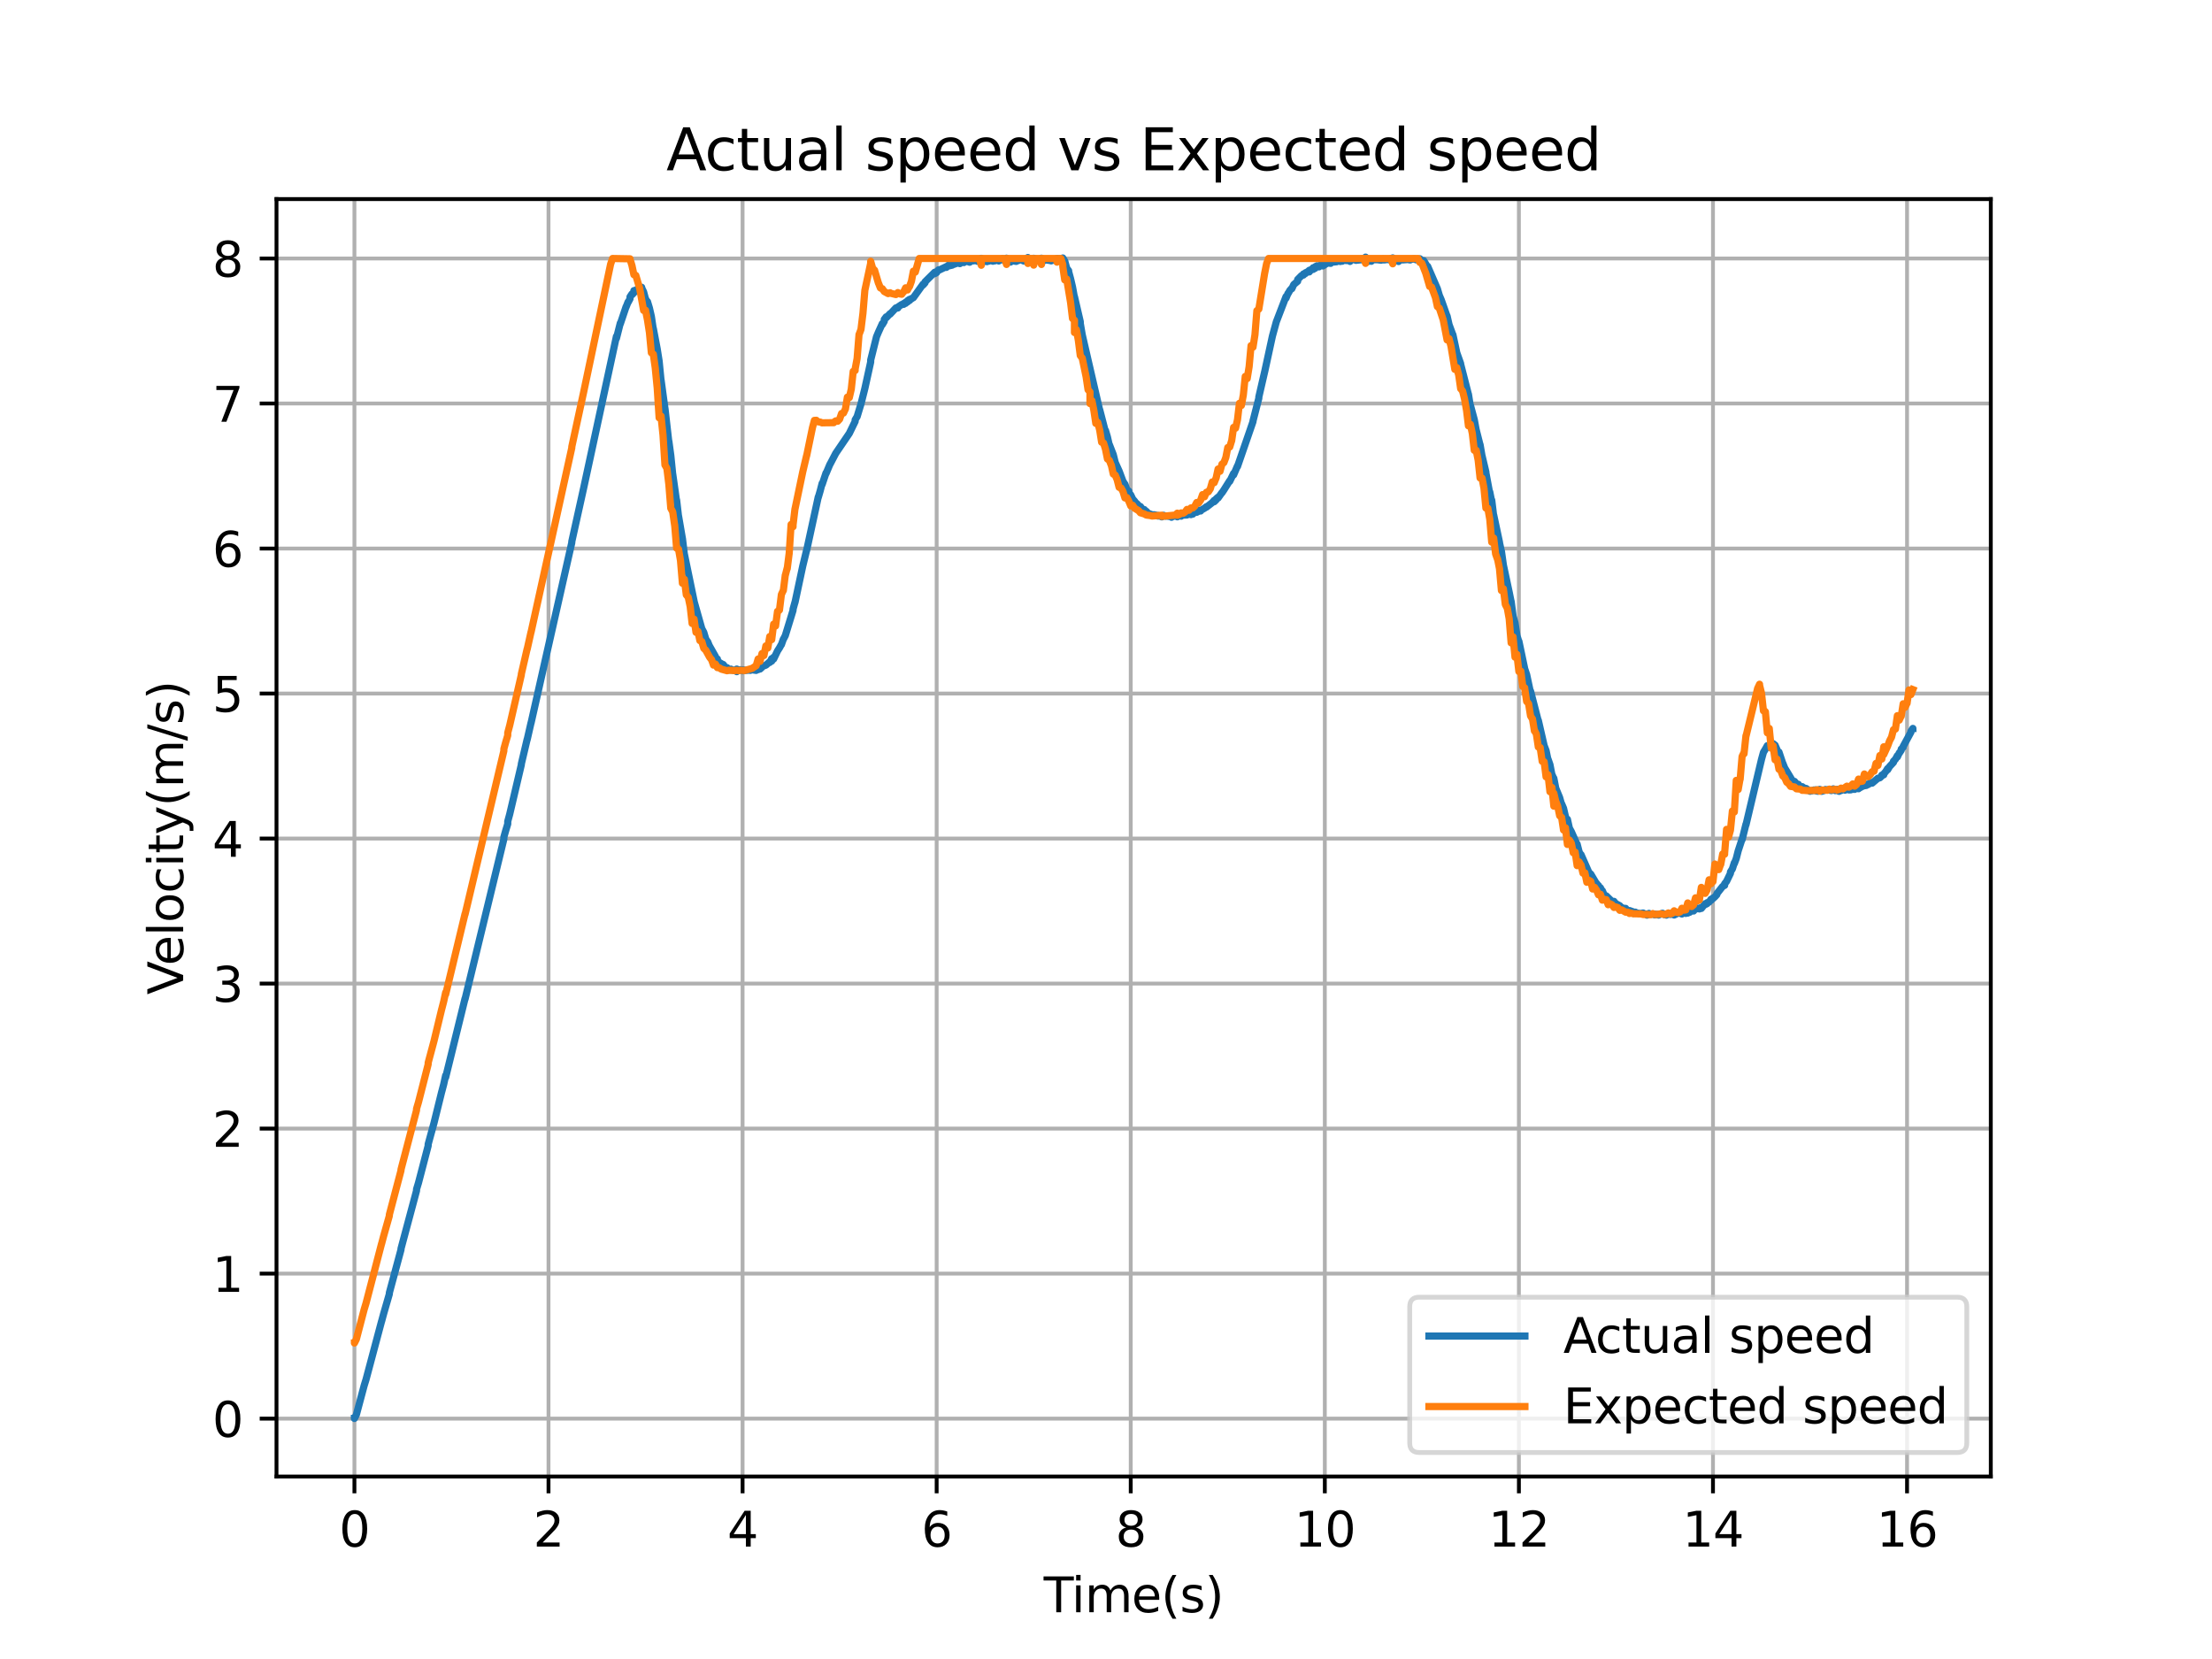 <?xml version="1.0" encoding="utf-8" standalone="no"?>
<!DOCTYPE svg PUBLIC "-//W3C//DTD SVG 1.1//EN"
  "http://www.w3.org/Graphics/SVG/1.1/DTD/svg11.dtd">
<svg xmlns:xlink="http://www.w3.org/1999/xlink" width="460.8pt" height="345.6pt" viewBox="0 0 460.8 345.6" xmlns="http://www.w3.org/2000/svg" version="1.1">
 <defs>
  <style type="text/css">*{stroke-linejoin: round; stroke-linecap: butt}</style>
 </defs>
 <g id="figure_1">
  <g id="patch_1">
   <path d="M 0 345.6 
L 460.8 345.6 
L 460.8 0 
L 0 0 
z
" style="fill: #ffffff"/>
  </g>
  <g id="axes_1">
   <g id="patch_2">
    <path d="M 57.6 307.584 
L 414.72 307.584 
L 414.72 41.472 
L 57.6 41.472 
z
" style="fill: #ffffff"/>
   </g>
   <g id="matplotlib.axis_1">
    <g id="xtick_1">
     <g id="line2d_1">
      <path d="M 73.833 307.584 
L 73.833 41.472 
" clip-path="url(#p1f22fa18f6)" style="fill: none; stroke: #b0b0b0; stroke-width: 0.8; stroke-linecap: square"/>
     </g>
     <g id="line2d_2">
      <defs>
       <path id="m96e28c2160" d="M 0 0 
L 0 3.5 
" style="stroke: #000000; stroke-width: 0.8"/>
      </defs>
      <g>
       <use xlink:href="#m96e28c2160" x="73.833" y="307.584" style="stroke: #000000; stroke-width: 0.8"/>
      </g>
     </g>
     <g id="text_1">
      <!-- 0 -->
      <g transform="translate(70.651 322.182) scale(0.1 -0.1)">
       <defs>
        <path id="DejaVuSans-30" d="M 2034 4250 
Q 1547 4250 1301 3770 
Q 1056 3291 1056 2328 
Q 1056 1369 1301 889 
Q 1547 409 2034 409 
Q 2525 409 2770 889 
Q 3016 1369 3016 2328 
Q 3016 3291 2770 3770 
Q 2525 4250 2034 4250 
z
M 2034 4750 
Q 2819 4750 3233 4129 
Q 3647 3509 3647 2328 
Q 3647 1150 3233 529 
Q 2819 -91 2034 -91 
Q 1250 -91 836 529 
Q 422 1150 422 2328 
Q 422 3509 836 4129 
Q 1250 4750 2034 4750 
z
" transform="scale(0.016)"/>
       </defs>
       <use xlink:href="#DejaVuSans-30"/>
      </g>
     </g>
    </g>
    <g id="xtick_2">
     <g id="line2d_3">
      <path d="M 114.263 307.584 
L 114.263 41.472 
" clip-path="url(#p1f22fa18f6)" style="fill: none; stroke: #b0b0b0; stroke-width: 0.8; stroke-linecap: square"/>
     </g>
     <g id="line2d_4">
      <g>
       <use xlink:href="#m96e28c2160" x="114.263" y="307.584" style="stroke: #000000; stroke-width: 0.8"/>
      </g>
     </g>
     <g id="text_2">
      <!-- 2 -->
      <g transform="translate(111.082 322.182) scale(0.1 -0.1)">
       <defs>
        <path id="DejaVuSans-32" d="M 1228 531 
L 3431 531 
L 3431 0 
L 469 0 
L 469 531 
Q 828 903 1448 1529 
Q 2069 2156 2228 2338 
Q 2531 2678 2651 2914 
Q 2772 3150 2772 3378 
Q 2772 3750 2511 3984 
Q 2250 4219 1831 4219 
Q 1534 4219 1204 4116 
Q 875 4013 500 3803 
L 500 4441 
Q 881 4594 1212 4672 
Q 1544 4750 1819 4750 
Q 2544 4750 2975 4387 
Q 3406 4025 3406 3419 
Q 3406 3131 3298 2873 
Q 3191 2616 2906 2266 
Q 2828 2175 2409 1742 
Q 1991 1309 1228 531 
z
" transform="scale(0.016)"/>
       </defs>
       <use xlink:href="#DejaVuSans-32"/>
      </g>
     </g>
    </g>
    <g id="xtick_3">
     <g id="line2d_5">
      <path d="M 154.693 307.584 
L 154.693 41.472 
" clip-path="url(#p1f22fa18f6)" style="fill: none; stroke: #b0b0b0; stroke-width: 0.8; stroke-linecap: square"/>
     </g>
     <g id="line2d_6">
      <g>
       <use xlink:href="#m96e28c2160" x="154.693" y="307.584" style="stroke: #000000; stroke-width: 0.8"/>
      </g>
     </g>
     <g id="text_3">
      <!-- 4 -->
      <g transform="translate(151.512 322.182) scale(0.1 -0.1)">
       <defs>
        <path id="DejaVuSans-34" d="M 2419 4116 
L 825 1625 
L 2419 1625 
L 2419 4116 
z
M 2253 4666 
L 3047 4666 
L 3047 1625 
L 3713 1625 
L 3713 1100 
L 3047 1100 
L 3047 0 
L 2419 0 
L 2419 1100 
L 313 1100 
L 313 1709 
L 2253 4666 
z
" transform="scale(0.016)"/>
       </defs>
       <use xlink:href="#DejaVuSans-34"/>
      </g>
     </g>
    </g>
    <g id="xtick_4">
     <g id="line2d_7">
      <path d="M 195.123 307.584 
L 195.123 41.472 
" clip-path="url(#p1f22fa18f6)" style="fill: none; stroke: #b0b0b0; stroke-width: 0.8; stroke-linecap: square"/>
     </g>
     <g id="line2d_8">
      <g>
       <use xlink:href="#m96e28c2160" x="195.123" y="307.584" style="stroke: #000000; stroke-width: 0.8"/>
      </g>
     </g>
     <g id="text_4">
      <!-- 6 -->
      <g transform="translate(191.942 322.182) scale(0.1 -0.1)">
       <defs>
        <path id="DejaVuSans-36" d="M 2113 2584 
Q 1688 2584 1439 2293 
Q 1191 2003 1191 1497 
Q 1191 994 1439 701 
Q 1688 409 2113 409 
Q 2538 409 2786 701 
Q 3034 994 3034 1497 
Q 3034 2003 2786 2293 
Q 2538 2584 2113 2584 
z
M 3366 4563 
L 3366 3988 
Q 3128 4100 2886 4159 
Q 2644 4219 2406 4219 
Q 1781 4219 1451 3797 
Q 1122 3375 1075 2522 
Q 1259 2794 1537 2939 
Q 1816 3084 2150 3084 
Q 2853 3084 3261 2657 
Q 3669 2231 3669 1497 
Q 3669 778 3244 343 
Q 2819 -91 2113 -91 
Q 1303 -91 875 529 
Q 447 1150 447 2328 
Q 447 3434 972 4092 
Q 1497 4750 2381 4750 
Q 2619 4750 2861 4703 
Q 3103 4656 3366 4563 
z
" transform="scale(0.016)"/>
       </defs>
       <use xlink:href="#DejaVuSans-36"/>
      </g>
     </g>
    </g>
    <g id="xtick_5">
     <g id="line2d_9">
      <path d="M 235.554 307.584 
L 235.554 41.472 
" clip-path="url(#p1f22fa18f6)" style="fill: none; stroke: #b0b0b0; stroke-width: 0.8; stroke-linecap: square"/>
     </g>
     <g id="line2d_10">
      <g>
       <use xlink:href="#m96e28c2160" x="235.554" y="307.584" style="stroke: #000000; stroke-width: 0.8"/>
      </g>
     </g>
     <g id="text_5">
      <!-- 8 -->
      <g transform="translate(232.372 322.182) scale(0.1 -0.1)">
       <defs>
        <path id="DejaVuSans-38" d="M 2034 2216 
Q 1584 2216 1326 1975 
Q 1069 1734 1069 1313 
Q 1069 891 1326 650 
Q 1584 409 2034 409 
Q 2484 409 2743 651 
Q 3003 894 3003 1313 
Q 3003 1734 2745 1975 
Q 2488 2216 2034 2216 
z
M 1403 2484 
Q 997 2584 770 2862 
Q 544 3141 544 3541 
Q 544 4100 942 4425 
Q 1341 4750 2034 4750 
Q 2731 4750 3128 4425 
Q 3525 4100 3525 3541 
Q 3525 3141 3298 2862 
Q 3072 2584 2669 2484 
Q 3125 2378 3379 2068 
Q 3634 1759 3634 1313 
Q 3634 634 3220 271 
Q 2806 -91 2034 -91 
Q 1263 -91 848 271 
Q 434 634 434 1313 
Q 434 1759 690 2068 
Q 947 2378 1403 2484 
z
M 1172 3481 
Q 1172 3119 1398 2916 
Q 1625 2713 2034 2713 
Q 2441 2713 2670 2916 
Q 2900 3119 2900 3481 
Q 2900 3844 2670 4047 
Q 2441 4250 2034 4250 
Q 1625 4250 1398 4047 
Q 1172 3844 1172 3481 
z
" transform="scale(0.016)"/>
       </defs>
       <use xlink:href="#DejaVuSans-38"/>
      </g>
     </g>
    </g>
    <g id="xtick_6">
     <g id="line2d_11">
      <path d="M 275.984 307.584 
L 275.984 41.472 
" clip-path="url(#p1f22fa18f6)" style="fill: none; stroke: #b0b0b0; stroke-width: 0.8; stroke-linecap: square"/>
     </g>
     <g id="line2d_12">
      <g>
       <use xlink:href="#m96e28c2160" x="275.984" y="307.584" style="stroke: #000000; stroke-width: 0.8"/>
      </g>
     </g>
     <g id="text_6">
      <!-- 10 -->
      <g transform="translate(269.621 322.182) scale(0.1 -0.1)">
       <defs>
        <path id="DejaVuSans-31" d="M 794 531 
L 1825 531 
L 1825 4091 
L 703 3866 
L 703 4441 
L 1819 4666 
L 2450 4666 
L 2450 531 
L 3481 531 
L 3481 0 
L 794 0 
L 794 531 
z
" transform="scale(0.016)"/>
       </defs>
       <use xlink:href="#DejaVuSans-31"/>
       <use xlink:href="#DejaVuSans-30" x="63.623"/>
      </g>
     </g>
    </g>
    <g id="xtick_7">
     <g id="line2d_13">
      <path d="M 316.414 307.584 
L 316.414 41.472 
" clip-path="url(#p1f22fa18f6)" style="fill: none; stroke: #b0b0b0; stroke-width: 0.8; stroke-linecap: square"/>
     </g>
     <g id="line2d_14">
      <g>
       <use xlink:href="#m96e28c2160" x="316.414" y="307.584" style="stroke: #000000; stroke-width: 0.8"/>
      </g>
     </g>
     <g id="text_7">
      <!-- 12 -->
      <g transform="translate(310.051 322.182) scale(0.1 -0.1)">
       <use xlink:href="#DejaVuSans-31"/>
       <use xlink:href="#DejaVuSans-32" x="63.623"/>
      </g>
     </g>
    </g>
    <g id="xtick_8">
     <g id="line2d_15">
      <path d="M 356.844 307.584 
L 356.844 41.472 
" clip-path="url(#p1f22fa18f6)" style="fill: none; stroke: #b0b0b0; stroke-width: 0.8; stroke-linecap: square"/>
     </g>
     <g id="line2d_16">
      <g>
       <use xlink:href="#m96e28c2160" x="356.844" y="307.584" style="stroke: #000000; stroke-width: 0.8"/>
      </g>
     </g>
     <g id="text_8">
      <!-- 14 -->
      <g transform="translate(350.482 322.182) scale(0.1 -0.1)">
       <use xlink:href="#DejaVuSans-31"/>
       <use xlink:href="#DejaVuSans-34" x="63.623"/>
      </g>
     </g>
    </g>
    <g id="xtick_9">
     <g id="line2d_17">
      <path d="M 397.274 307.584 
L 397.274 41.472 
" clip-path="url(#p1f22fa18f6)" style="fill: none; stroke: #b0b0b0; stroke-width: 0.8; stroke-linecap: square"/>
     </g>
     <g id="line2d_18">
      <g>
       <use xlink:href="#m96e28c2160" x="397.274" y="307.584" style="stroke: #000000; stroke-width: 0.8"/>
      </g>
     </g>
     <g id="text_9">
      <!-- 16 -->
      <g transform="translate(390.912 322.182) scale(0.1 -0.1)">
       <use xlink:href="#DejaVuSans-31"/>
       <use xlink:href="#DejaVuSans-36" x="63.623"/>
      </g>
     </g>
    </g>
    <g id="text_10">
     <!-- Time(s) -->
     <g transform="translate(217.42 335.861) scale(0.1 -0.1)">
      <defs>
       <path id="DejaVuSans-54" d="M -19 4666 
L 3928 4666 
L 3928 4134 
L 2272 4134 
L 2272 0 
L 1638 0 
L 1638 4134 
L -19 4134 
L -19 4666 
z
" transform="scale(0.016)"/>
       <path id="DejaVuSans-69" d="M 603 3500 
L 1178 3500 
L 1178 0 
L 603 0 
L 603 3500 
z
M 603 4863 
L 1178 4863 
L 1178 4134 
L 603 4134 
L 603 4863 
z
" transform="scale(0.016)"/>
       <path id="DejaVuSans-6d" d="M 3328 2828 
Q 3544 3216 3844 3400 
Q 4144 3584 4550 3584 
Q 5097 3584 5394 3201 
Q 5691 2819 5691 2113 
L 5691 0 
L 5113 0 
L 5113 2094 
Q 5113 2597 4934 2840 
Q 4756 3084 4391 3084 
Q 3944 3084 3684 2787 
Q 3425 2491 3425 1978 
L 3425 0 
L 2847 0 
L 2847 2094 
Q 2847 2600 2669 2842 
Q 2491 3084 2119 3084 
Q 1678 3084 1418 2786 
Q 1159 2488 1159 1978 
L 1159 0 
L 581 0 
L 581 3500 
L 1159 3500 
L 1159 2956 
Q 1356 3278 1631 3431 
Q 1906 3584 2284 3584 
Q 2666 3584 2933 3390 
Q 3200 3197 3328 2828 
z
" transform="scale(0.016)"/>
       <path id="DejaVuSans-65" d="M 3597 1894 
L 3597 1613 
L 953 1613 
Q 991 1019 1311 708 
Q 1631 397 2203 397 
Q 2534 397 2845 478 
Q 3156 559 3463 722 
L 3463 178 
Q 3153 47 2828 -22 
Q 2503 -91 2169 -91 
Q 1331 -91 842 396 
Q 353 884 353 1716 
Q 353 2575 817 3079 
Q 1281 3584 2069 3584 
Q 2775 3584 3186 3129 
Q 3597 2675 3597 1894 
z
M 3022 2063 
Q 3016 2534 2758 2815 
Q 2500 3097 2075 3097 
Q 1594 3097 1305 2825 
Q 1016 2553 972 2059 
L 3022 2063 
z
" transform="scale(0.016)"/>
       <path id="DejaVuSans-28" d="M 1984 4856 
Q 1566 4138 1362 3434 
Q 1159 2731 1159 2009 
Q 1159 1288 1364 580 
Q 1569 -128 1984 -844 
L 1484 -844 
Q 1016 -109 783 600 
Q 550 1309 550 2009 
Q 550 2706 781 3412 
Q 1013 4119 1484 4856 
L 1984 4856 
z
" transform="scale(0.016)"/>
       <path id="DejaVuSans-73" d="M 2834 3397 
L 2834 2853 
Q 2591 2978 2328 3040 
Q 2066 3103 1784 3103 
Q 1356 3103 1142 2972 
Q 928 2841 928 2578 
Q 928 2378 1081 2264 
Q 1234 2150 1697 2047 
L 1894 2003 
Q 2506 1872 2764 1633 
Q 3022 1394 3022 966 
Q 3022 478 2636 193 
Q 2250 -91 1575 -91 
Q 1294 -91 989 -36 
Q 684 19 347 128 
L 347 722 
Q 666 556 975 473 
Q 1284 391 1588 391 
Q 1994 391 2212 530 
Q 2431 669 2431 922 
Q 2431 1156 2273 1281 
Q 2116 1406 1581 1522 
L 1381 1569 
Q 847 1681 609 1914 
Q 372 2147 372 2553 
Q 372 3047 722 3315 
Q 1072 3584 1716 3584 
Q 2034 3584 2315 3537 
Q 2597 3491 2834 3397 
z
" transform="scale(0.016)"/>
       <path id="DejaVuSans-29" d="M 513 4856 
L 1013 4856 
Q 1481 4119 1714 3412 
Q 1947 2706 1947 2009 
Q 1947 1309 1714 600 
Q 1481 -109 1013 -844 
L 513 -844 
Q 928 -128 1133 580 
Q 1338 1288 1338 2009 
Q 1338 2731 1133 3434 
Q 928 4138 513 4856 
z
" transform="scale(0.016)"/>
      </defs>
      <use xlink:href="#DejaVuSans-54"/>
      <use xlink:href="#DejaVuSans-69" x="57.959"/>
      <use xlink:href="#DejaVuSans-6d" x="85.742"/>
      <use xlink:href="#DejaVuSans-65" x="183.154"/>
      <use xlink:href="#DejaVuSans-28" x="244.678"/>
      <use xlink:href="#DejaVuSans-73" x="283.691"/>
      <use xlink:href="#DejaVuSans-29" x="335.791"/>
     </g>
    </g>
   </g>
   <g id="matplotlib.axis_2">
    <g id="ytick_1">
     <g id="line2d_19">
      <path d="M 57.6 295.526 
L 414.72 295.526 
" clip-path="url(#p1f22fa18f6)" style="fill: none; stroke: #b0b0b0; stroke-width: 0.8; stroke-linecap: square"/>
     </g>
     <g id="line2d_20">
      <defs>
       <path id="m78764d4208" d="M 0 0 
L -3.5 0 
" style="stroke: #000000; stroke-width: 0.8"/>
      </defs>
      <g>
       <use xlink:href="#m78764d4208" x="57.6" y="295.526" style="stroke: #000000; stroke-width: 0.8"/>
      </g>
     </g>
     <g id="text_11">
      <!-- 0 -->
      <g transform="translate(44.237 299.325) scale(0.1 -0.1)">
       <use xlink:href="#DejaVuSans-30"/>
      </g>
     </g>
    </g>
    <g id="ytick_2">
     <g id="line2d_21">
      <path d="M 57.6 265.316 
L 414.72 265.316 
" clip-path="url(#p1f22fa18f6)" style="fill: none; stroke: #b0b0b0; stroke-width: 0.8; stroke-linecap: square"/>
     </g>
     <g id="line2d_22">
      <g>
       <use xlink:href="#m78764d4208" x="57.6" y="265.316" style="stroke: #000000; stroke-width: 0.8"/>
      </g>
     </g>
     <g id="text_12">
      <!-- 1 -->
      <g transform="translate(44.237 269.115) scale(0.1 -0.1)">
       <use xlink:href="#DejaVuSans-31"/>
      </g>
     </g>
    </g>
    <g id="ytick_3">
     <g id="line2d_23">
      <path d="M 57.6 235.106 
L 414.72 235.106 
" clip-path="url(#p1f22fa18f6)" style="fill: none; stroke: #b0b0b0; stroke-width: 0.8; stroke-linecap: square"/>
     </g>
     <g id="line2d_24">
      <g>
       <use xlink:href="#m78764d4208" x="57.6" y="235.106" style="stroke: #000000; stroke-width: 0.8"/>
      </g>
     </g>
     <g id="text_13">
      <!-- 2 -->
      <g transform="translate(44.237 238.906) scale(0.1 -0.1)">
       <use xlink:href="#DejaVuSans-32"/>
      </g>
     </g>
    </g>
    <g id="ytick_4">
     <g id="line2d_25">
      <path d="M 57.6 204.897 
L 414.72 204.897 
" clip-path="url(#p1f22fa18f6)" style="fill: none; stroke: #b0b0b0; stroke-width: 0.8; stroke-linecap: square"/>
     </g>
     <g id="line2d_26">
      <g>
       <use xlink:href="#m78764d4208" x="57.6" y="204.897" style="stroke: #000000; stroke-width: 0.8"/>
      </g>
     </g>
     <g id="text_14">
      <!-- 3 -->
      <g transform="translate(44.237 208.696) scale(0.1 -0.1)">
       <defs>
        <path id="DejaVuSans-33" d="M 2597 2516 
Q 3050 2419 3304 2112 
Q 3559 1806 3559 1356 
Q 3559 666 3084 287 
Q 2609 -91 1734 -91 
Q 1441 -91 1130 -33 
Q 819 25 488 141 
L 488 750 
Q 750 597 1062 519 
Q 1375 441 1716 441 
Q 2309 441 2620 675 
Q 2931 909 2931 1356 
Q 2931 1769 2642 2001 
Q 2353 2234 1838 2234 
L 1294 2234 
L 1294 2753 
L 1863 2753 
Q 2328 2753 2575 2939 
Q 2822 3125 2822 3475 
Q 2822 3834 2567 4026 
Q 2313 4219 1838 4219 
Q 1578 4219 1281 4162 
Q 984 4106 628 3988 
L 628 4550 
Q 988 4650 1302 4700 
Q 1616 4750 1894 4750 
Q 2613 4750 3031 4423 
Q 3450 4097 3450 3541 
Q 3450 3153 3228 2886 
Q 3006 2619 2597 2516 
z
" transform="scale(0.016)"/>
       </defs>
       <use xlink:href="#DejaVuSans-33"/>
      </g>
     </g>
    </g>
    <g id="ytick_5">
     <g id="line2d_27">
      <path d="M 57.6 174.687 
L 414.72 174.687 
" clip-path="url(#p1f22fa18f6)" style="fill: none; stroke: #b0b0b0; stroke-width: 0.8; stroke-linecap: square"/>
     </g>
     <g id="line2d_28">
      <g>
       <use xlink:href="#m78764d4208" x="57.6" y="174.687" style="stroke: #000000; stroke-width: 0.8"/>
      </g>
     </g>
     <g id="text_15">
      <!-- 4 -->
      <g transform="translate(44.237 178.486) scale(0.1 -0.1)">
       <use xlink:href="#DejaVuSans-34"/>
      </g>
     </g>
    </g>
    <g id="ytick_6">
     <g id="line2d_29">
      <path d="M 57.6 144.477 
L 414.72 144.477 
" clip-path="url(#p1f22fa18f6)" style="fill: none; stroke: #b0b0b0; stroke-width: 0.8; stroke-linecap: square"/>
     </g>
     <g id="line2d_30">
      <g>
       <use xlink:href="#m78764d4208" x="57.6" y="144.477" style="stroke: #000000; stroke-width: 0.8"/>
      </g>
     </g>
     <g id="text_16">
      <!-- 5 -->
      <g transform="translate(44.237 148.277) scale(0.1 -0.1)">
       <defs>
        <path id="DejaVuSans-35" d="M 691 4666 
L 3169 4666 
L 3169 4134 
L 1269 4134 
L 1269 2991 
Q 1406 3038 1543 3061 
Q 1681 3084 1819 3084 
Q 2600 3084 3056 2656 
Q 3513 2228 3513 1497 
Q 3513 744 3044 326 
Q 2575 -91 1722 -91 
Q 1428 -91 1123 -41 
Q 819 9 494 109 
L 494 744 
Q 775 591 1075 516 
Q 1375 441 1709 441 
Q 2250 441 2565 725 
Q 2881 1009 2881 1497 
Q 2881 1984 2565 2268 
Q 2250 2553 1709 2553 
Q 1456 2553 1204 2497 
Q 953 2441 691 2322 
L 691 4666 
z
" transform="scale(0.016)"/>
       </defs>
       <use xlink:href="#DejaVuSans-35"/>
      </g>
     </g>
    </g>
    <g id="ytick_7">
     <g id="line2d_31">
      <path d="M 57.6 114.268 
L 414.72 114.268 
" clip-path="url(#p1f22fa18f6)" style="fill: none; stroke: #b0b0b0; stroke-width: 0.8; stroke-linecap: square"/>
     </g>
     <g id="line2d_32">
      <g>
       <use xlink:href="#m78764d4208" x="57.6" y="114.268" style="stroke: #000000; stroke-width: 0.8"/>
      </g>
     </g>
     <g id="text_17">
      <!-- 6 -->
      <g transform="translate(44.237 118.067) scale(0.1 -0.1)">
       <use xlink:href="#DejaVuSans-36"/>
      </g>
     </g>
    </g>
    <g id="ytick_8">
     <g id="line2d_33">
      <path d="M 57.6 84.058 
L 414.72 84.058 
" clip-path="url(#p1f22fa18f6)" style="fill: none; stroke: #b0b0b0; stroke-width: 0.8; stroke-linecap: square"/>
     </g>
     <g id="line2d_34">
      <g>
       <use xlink:href="#m78764d4208" x="57.6" y="84.058" style="stroke: #000000; stroke-width: 0.8"/>
      </g>
     </g>
     <g id="text_18">
      <!-- 7 -->
      <g transform="translate(44.237 87.857) scale(0.1 -0.1)">
       <defs>
        <path id="DejaVuSans-37" d="M 525 4666 
L 3525 4666 
L 3525 4397 
L 1831 0 
L 1172 0 
L 2766 4134 
L 525 4134 
L 525 4666 
z
" transform="scale(0.016)"/>
       </defs>
       <use xlink:href="#DejaVuSans-37"/>
      </g>
     </g>
    </g>
    <g id="ytick_9">
     <g id="line2d_35">
      <path d="M 57.6 53.848 
L 414.72 53.848 
" clip-path="url(#p1f22fa18f6)" style="fill: none; stroke: #b0b0b0; stroke-width: 0.8; stroke-linecap: square"/>
     </g>
     <g id="line2d_36">
      <g>
       <use xlink:href="#m78764d4208" x="57.6" y="53.848" style="stroke: #000000; stroke-width: 0.8"/>
      </g>
     </g>
     <g id="text_19">
      <!-- 8 -->
      <g transform="translate(44.237 57.648) scale(0.1 -0.1)">
       <use xlink:href="#DejaVuSans-38"/>
      </g>
     </g>
    </g>
    <g id="text_20">
     <!-- Velocity(m/s) -->
     <g transform="translate(38.158 207.205) rotate(-90) scale(0.1 -0.1)">
      <defs>
       <path id="DejaVuSans-56" d="M 1831 0 
L 50 4666 
L 709 4666 
L 2188 738 
L 3669 4666 
L 4325 4666 
L 2547 0 
L 1831 0 
z
" transform="scale(0.016)"/>
       <path id="DejaVuSans-6c" d="M 603 4863 
L 1178 4863 
L 1178 0 
L 603 0 
L 603 4863 
z
" transform="scale(0.016)"/>
       <path id="DejaVuSans-6f" d="M 1959 3097 
Q 1497 3097 1228 2736 
Q 959 2375 959 1747 
Q 959 1119 1226 758 
Q 1494 397 1959 397 
Q 2419 397 2687 759 
Q 2956 1122 2956 1747 
Q 2956 2369 2687 2733 
Q 2419 3097 1959 3097 
z
M 1959 3584 
Q 2709 3584 3137 3096 
Q 3566 2609 3566 1747 
Q 3566 888 3137 398 
Q 2709 -91 1959 -91 
Q 1206 -91 779 398 
Q 353 888 353 1747 
Q 353 2609 779 3096 
Q 1206 3584 1959 3584 
z
" transform="scale(0.016)"/>
       <path id="DejaVuSans-63" d="M 3122 3366 
L 3122 2828 
Q 2878 2963 2633 3030 
Q 2388 3097 2138 3097 
Q 1578 3097 1268 2742 
Q 959 2388 959 1747 
Q 959 1106 1268 751 
Q 1578 397 2138 397 
Q 2388 397 2633 464 
Q 2878 531 3122 666 
L 3122 134 
Q 2881 22 2623 -34 
Q 2366 -91 2075 -91 
Q 1284 -91 818 406 
Q 353 903 353 1747 
Q 353 2603 823 3093 
Q 1294 3584 2113 3584 
Q 2378 3584 2631 3529 
Q 2884 3475 3122 3366 
z
" transform="scale(0.016)"/>
       <path id="DejaVuSans-74" d="M 1172 4494 
L 1172 3500 
L 2356 3500 
L 2356 3053 
L 1172 3053 
L 1172 1153 
Q 1172 725 1289 603 
Q 1406 481 1766 481 
L 2356 481 
L 2356 0 
L 1766 0 
Q 1100 0 847 248 
Q 594 497 594 1153 
L 594 3053 
L 172 3053 
L 172 3500 
L 594 3500 
L 594 4494 
L 1172 4494 
z
" transform="scale(0.016)"/>
       <path id="DejaVuSans-79" d="M 2059 -325 
Q 1816 -950 1584 -1140 
Q 1353 -1331 966 -1331 
L 506 -1331 
L 506 -850 
L 844 -850 
Q 1081 -850 1212 -737 
Q 1344 -625 1503 -206 
L 1606 56 
L 191 3500 
L 800 3500 
L 1894 763 
L 2988 3500 
L 3597 3500 
L 2059 -325 
z
" transform="scale(0.016)"/>
       <path id="DejaVuSans-2f" d="M 1625 4666 
L 2156 4666 
L 531 -594 
L 0 -594 
L 1625 4666 
z
" transform="scale(0.016)"/>
      </defs>
      <use xlink:href="#DejaVuSans-56"/>
      <use xlink:href="#DejaVuSans-65" x="60.658"/>
      <use xlink:href="#DejaVuSans-6c" x="122.182"/>
      <use xlink:href="#DejaVuSans-6f" x="149.965"/>
      <use xlink:href="#DejaVuSans-63" x="211.146"/>
      <use xlink:href="#DejaVuSans-69" x="266.127"/>
      <use xlink:href="#DejaVuSans-74" x="293.91"/>
      <use xlink:href="#DejaVuSans-79" x="333.119"/>
      <use xlink:href="#DejaVuSans-28" x="392.299"/>
      <use xlink:href="#DejaVuSans-6d" x="431.312"/>
      <use xlink:href="#DejaVuSans-2f" x="528.725"/>
      <use xlink:href="#DejaVuSans-73" x="562.416"/>
      <use xlink:href="#DejaVuSans-29" x="614.516"/>
     </g>
    </g>
   </g>
   <g id="line2d_37">
    <path d="M 73.833 295.481 
L 73.833 295.488 
L 74.237 294.707 
L 75.854 288.658 
L 76.259 287.345 
L 79.493 275.216 
L 79.493 275.257 
L 79.897 273.752 
L 81.11 269.55 
L 81.11 269.316 
L 83.536 260.317 
L 83.536 260.126 
L 86.77 248.04 
L 86.77 247.751 
L 87.175 246.416 
L 89.196 238.677 
L 89.196 238.361 
L 90.409 233.935 
L 92.026 227.385 
L 92.026 227.41 
L 92.431 225.873 
L 92.835 224.037 
L 92.835 224.44 
L 96.878 208.008 
L 96.878 208.132 
L 104.964 174.788 
L 104.964 174.392 
L 105.368 172.957 
L 105.773 171.637 
L 105.773 171.111 
L 106.177 169.625 
L 108.603 159.302 
L 108.603 159.14 
L 109.816 154.006 
L 109.816 154.092 
L 110.624 150.562 
L 110.624 150.627 
L 119.115 113.025 
L 119.115 112.81 
L 121.54 101.865 
L 121.54 101.875 
L 128.414 70.065 
L 128.414 70.489 
L 129.222 67.304 
L 129.222 67.466 
L 130.435 63.859 
L 130.435 63.936 
L 130.839 62.897 
L 130.839 62.997 
L 131.244 62.241 
L 131.244 61.843 
L 131.648 61.232 
L 131.648 61.412 
L 132.052 60.99 
L 132.052 60.541 
L 132.457 60.535 
L 132.457 60.41 
L 132.861 60.209 
L 132.861 60.327 
L 133.265 60.171 
L 133.265 59.871 
L 133.669 59.846 
L 133.669 59.969 
L 134.074 60.808 
L 134.478 62.314 
L 134.478 62.255 
L 134.882 62.974 
L 134.882 62.835 
L 135.287 64.174 
L 135.691 65.928 
L 136.095 68.614 
L 136.095 68.409 
L 136.904 72.666 
L 137.308 75.22 
L 137.712 79.332 
L 137.712 79.157 
L 138.521 85.113 
L 138.521 85.035 
L 139.33 92.121 
L 139.33 91.888 
L 139.734 94.843 
L 139.734 94.819 
L 140.138 98.832 
L 140.138 98.734 
L 140.947 104.421 
L 140.947 104.151 
L 141.351 107.607 
L 141.351 107.492 
L 142.16 112.207 
L 142.16 112.147 
L 142.564 115.494 
L 142.564 115.413 
L 144.586 125.195 
L 144.586 125.262 
L 146.203 130.983 
L 146.203 130.968 
L 146.607 131.718 
L 147.011 133.078 
L 147.416 133.747 
L 147.416 133.669 
L 147.82 134.668 
L 147.82 134.61 
L 149.033 136.75 
L 149.033 137.075 
L 149.437 137.264 
L 149.437 137.498 
L 149.842 138.03 
L 149.842 138.012 
L 150.246 138.222 
L 150.246 138.39 
L 150.65 138.492 
L 150.65 138.423 
L 151.459 139.455 
L 151.459 139.087 
L 151.863 139.587 
L 151.863 139.519 
L 152.267 139.58 
L 152.267 139.391 
L 152.672 139.628 
L 152.672 139.566 
L 153.076 139.626 
L 153.076 139.619 
L 153.48 139.917 
L 153.48 139.377 
L 153.885 139.651 
L 153.885 139.577 
L 154.289 139.513 
L 154.289 139.648 
L 154.693 139.521 
L 154.693 139.741 
L 155.097 139.591 
L 155.097 139.678 
L 155.906 139.623 
L 155.906 139.587 
L 156.31 139.646 
L 156.715 139.449 
L 156.715 139.537 
L 157.523 139.656 
L 157.523 139.491 
L 157.928 139.5 
L 157.928 139.193 
L 158.332 139.093 
L 158.332 139.375 
L 158.736 139.006 
L 158.736 138.854 
L 159.545 138.567 
L 160.353 137.862 
L 160.353 137.999 
L 160.758 137.213 
L 160.758 137.729 
L 161.162 136.92 
L 161.162 137.29 
L 161.971 135.599 
L 162.375 134.974 
L 162.779 134.239 
L 162.779 134.299 
L 163.183 133.147 
L 163.183 133.188 
L 163.588 132.412 
L 165.205 127.145 
L 165.205 126.9 
L 165.609 125.442 
L 165.609 125.509 
L 167.227 117.922 
L 168.035 114.589 
L 168.035 114.667 
L 170.461 103.506 
L 170.461 103.626 
L 170.865 102.238 
L 171.27 100.679 
L 171.27 100.921 
L 172.078 98.508 
L 172.078 98.652 
L 172.887 96.725 
L 172.887 96.755 
L 174.1 94.436 
L 176.93 90.275 
L 178.143 87.779 
L 178.143 87.467 
L 178.547 86.785 
L 178.547 86.812 
L 179.356 84.149 
L 180.164 80.933 
L 181.377 75.41 
L 181.377 75.019 
L 182.59 70.159 
L 182.994 69.191 
L 183.803 67.408 
L 183.803 67.624 
L 184.207 66.94 
L 184.207 66.547 
L 184.611 66.007 
L 184.611 66.207 
L 185.42 65.336 
L 185.42 65.442 
L 186.633 64.143 
L 186.633 64.227 
L 187.037 64.157 
L 187.037 63.974 
L 187.846 63.434 
L 188.25 63.401 
L 188.25 63.22 
L 188.655 63.191 
L 188.655 62.962 
L 189.059 62.898 
L 189.059 62.645 
L 189.463 62.37 
L 189.463 62.607 
L 189.867 62.194 
L 189.867 62.262 
L 190.272 61.978 
L 190.272 62.01 
L 192.293 59.202 
L 192.293 59.373 
L 192.698 58.916 
L 192.698 58.721 
L 193.102 58.316 
L 194.719 56.713 
L 194.719 57.011 
L 195.123 56.778 
L 195.123 56.594 
L 195.528 56.203 
L 195.528 56.32 
L 197.145 55.542 
L 197.145 55.702 
L 197.549 55.261 
L 197.549 55.421 
L 198.358 55.235 
L 198.358 55.152 
L 198.762 55.056 
L 199.166 54.902 
L 199.166 54.712 
L 199.975 54.913 
L 199.975 54.644 
L 200.379 54.673 
L 200.379 54.366 
L 200.784 54.699 
L 200.784 54.475 
L 201.188 54.344 
L 201.188 54.504 
L 201.592 54.286 
L 201.592 54.479 
L 201.996 54.628 
L 202.805 54.062 
L 202.805 54.346 
L 203.209 54.05 
L 203.209 54.161 
L 203.614 54.439 
L 203.614 54.17 
L 204.018 54.31 
L 204.018 54.246 
L 204.422 53.818 
L 204.422 54.109 
L 204.827 54.558 
L 204.827 54.526 
L 205.231 54.443 
L 205.635 54.5 
L 205.635 54.221 
L 206.039 54.391 
L 206.039 54.343 
L 206.444 54.169 
L 206.444 54.268 
L 206.848 54.416 
L 206.848 54.19 
L 207.252 54.343 
L 207.252 54.232 
L 207.657 54.073 
L 207.657 54.183 
L 208.061 54.094 
L 208.061 54.368 
L 208.465 54.049 
L 208.87 54.154 
L 208.87 53.872 
L 209.274 54.102 
L 209.678 53.787 
L 209.678 54.265 
L 210.487 54.302 
L 210.487 54.604 
L 210.891 54.302 
L 210.891 54.053 
L 211.295 54.211 
L 211.295 54.388 
L 211.7 54.454 
L 211.7 54.08 
L 212.104 54.104 
L 212.104 54.292 
L 212.508 53.998 
L 212.508 54.124 
L 212.913 54.111 
L 212.913 54.218 
L 213.317 54.389 
L 213.317 54.148 
L 213.721 53.988 
L 213.721 54.121 
L 214.126 54.068 
L 214.126 53.651 
L 214.53 54.243 
L 214.934 53.874 
L 214.934 54.057 
L 215.338 53.932 
L 215.338 53.804 
L 215.743 53.936 
L 215.743 54.075 
L 216.147 53.99 
L 216.147 54.066 
L 216.551 54.181 
L 216.956 53.788 
L 216.956 54.023 
L 217.36 54.361 
L 217.764 54.13 
L 218.977 54.303 
L 218.977 54.345 
L 219.381 54.138 
L 219.381 54.222 
L 219.786 54.191 
L 219.786 54.077 
L 220.19 54.143 
L 220.19 53.829 
L 220.594 54.015 
L 220.594 53.871 
L 220.999 54.291 
L 220.999 53.929 
L 221.403 54.14 
L 221.403 53.742 
L 221.807 54.403 
L 221.807 54.391 
L 222.212 55.859 
L 222.616 56.398 
L 222.616 56.584 
L 223.02 58.063 
L 223.424 59.781 
L 223.829 61.987 
L 223.829 61.792 
L 225.042 67.03 
L 225.042 67.372 
L 225.446 69.718 
L 225.85 71.49 
L 229.085 85.475 
L 229.085 85.349 
L 230.298 90.027 
L 230.298 89.675 
L 230.702 91.053 
L 231.106 92.835 
L 231.106 92.635 
L 231.915 94.711 
L 232.319 96.339 
L 233.128 98.115 
L 233.936 100.268 
L 234.341 100.881 
L 234.745 102 
L 235.149 102.304 
L 235.149 102.633 
L 235.554 103.103 
L 235.958 103.956 
L 236.362 104.407 
L 236.766 105.065 
L 236.766 104.856 
L 237.575 105.715 
L 237.575 105.522 
L 237.979 106.068 
L 237.979 106.001 
L 238.384 106.342 
L 238.384 106.156 
L 238.788 106.796 
L 238.788 106.508 
L 239.192 106.958 
L 239.192 106.929 
L 240.405 107.387 
L 240.405 107.229 
L 240.809 107.309 
L 241.214 107.499 
L 241.214 107.382 
L 241.618 107.525 
L 241.618 107.462 
L 242.022 107.474 
L 242.022 107.677 
L 242.427 107.355 
L 242.427 107.404 
L 242.831 107.535 
L 242.831 107.481 
L 243.64 107.594 
L 243.64 107.57 
L 244.044 107.614 
L 244.044 107.755 
L 244.448 107.467 
L 244.448 107.547 
L 244.852 107.513 
L 244.852 107.526 
L 245.257 107.226 
L 245.257 107.66 
L 245.661 107.19 
L 245.661 107.402 
L 246.065 107.525 
L 246.065 107.327 
L 247.278 107.285 
L 247.278 107.097 
L 247.683 106.998 
L 247.683 107.076 
L 248.087 107.208 
L 248.087 107.153 
L 248.491 106.771 
L 248.491 107.096 
L 248.896 106.661 
L 248.896 106.698 
L 249.3 106.697 
L 249.3 106.721 
L 249.704 106.502 
L 249.704 106.25 
L 250.108 106.452 
L 250.108 106.335 
L 250.917 105.875 
L 251.321 105.546 
L 251.321 105.652 
L 252.534 104.702 
L 252.939 104.237 
L 252.939 104.522 
L 253.343 104.136 
L 253.343 103.918 
L 253.747 103.567 
L 253.747 103.752 
L 254.556 102.611 
L 254.556 102.671 
L 254.96 102.065 
L 256.173 100.133 
L 256.173 100.284 
L 256.982 98.615 
L 256.982 98.938 
L 257.79 97.05 
L 257.79 97.186 
L 261.025 87.817 
L 261.025 87.689 
L 262.237 82.949 
L 262.237 82.703 
L 263.45 77.446 
L 263.45 77.462 
L 265.068 70.013 
L 265.876 67.058 
L 267.898 61.789 
L 267.898 62.122 
L 268.302 61.137 
L 268.302 61.209 
L 268.706 60.493 
L 268.706 60.495 
L 269.111 60.034 
L 269.111 60.147 
L 269.515 59.273 
L 270.324 58.591 
L 270.324 58.238 
L 271.132 57.417 
L 271.536 57.297 
L 271.536 57.068 
L 271.941 56.985 
L 271.941 56.83 
L 272.345 56.642 
L 272.345 56.704 
L 272.749 56.308 
L 272.749 56.646 
L 273.154 56.133 
L 273.558 56.123 
L 273.558 55.776 
L 273.962 55.895 
L 273.962 55.583 
L 274.367 55.357 
L 274.367 55.563 
L 274.771 55.465 
L 274.771 55.595 
L 275.175 55.112 
L 275.175 55.311 
L 275.579 55.163 
L 275.579 55.4 
L 276.388 54.879 
L 276.792 54.794 
L 277.197 54.862 
L 277.197 54.554 
L 278.005 54.581 
L 278.005 54.556 
L 278.41 54.535 
L 278.41 54.54 
L 278.814 54.332 
L 278.814 54.382 
L 279.218 54.472 
L 279.218 54.334 
L 279.622 54.281 
L 279.622 54.418 
L 280.027 54.16 
L 280.431 54.282 
L 280.431 54.249 
L 281.24 54.331 
L 281.24 54.46 
L 281.644 54.006 
L 282.048 54.096 
L 282.048 54.02 
L 282.453 54.038 
L 282.453 54.234 
L 283.665 54.099 
L 283.665 53.916 
L 284.07 54.057 
L 284.474 53.568 
L 284.474 54.088 
L 284.878 54.381 
L 284.878 54.521 
L 285.283 54.32 
L 285.283 54.374 
L 285.687 54.422 
L 285.687 54.103 
L 286.9 54.104 
L 287.709 54.204 
L 287.709 54.151 
L 288.113 53.969 
L 288.113 54.144 
L 288.517 54.137 
L 288.517 54.003 
L 288.921 54.093 
L 289.326 54.029 
L 289.326 54.112 
L 289.73 54.145 
L 289.73 53.906 
L 290.134 53.725 
L 290.134 54.088 
L 290.539 54.412 
L 290.539 54.407 
L 290.943 54.155 
L 290.943 54.171 
L 291.347 54.478 
L 291.347 54.171 
L 292.156 54.071 
L 292.156 54.146 
L 292.964 54.088 
L 292.964 54.025 
L 293.773 54.155 
L 293.773 54.064 
L 294.582 53.95 
L 294.582 53.978 
L 294.986 54.003 
L 294.986 54.123 
L 295.795 53.903 
L 295.795 54.141 
L 296.199 54.203 
L 296.199 54.317 
L 296.603 54.326 
L 296.603 54.313 
L 297.412 55.651 
L 297.412 55.48 
L 299.433 60.155 
L 299.433 60.149 
L 299.838 61.535 
L 299.838 61.53 
L 300.242 62.475 
L 301.455 65.906 
L 301.455 65.828 
L 301.859 67.603 
L 302.668 69.797 
L 302.668 69.722 
L 303.476 73.483 
L 304.285 75.761 
L 304.285 75.881 
L 305.902 82.189 
L 305.902 82.113 
L 306.306 84.676 
L 306.306 84.386 
L 307.115 87.407 
L 307.519 89.578 
L 307.519 89.55 
L 308.328 92.73 
L 308.328 92.639 
L 308.732 94.981 
L 308.732 94.925 
L 309.541 98.34 
L 309.541 98.508 
L 310.349 102.825 
L 310.349 102.484 
L 310.754 104.533 
L 310.754 104.182 
L 311.158 107.507 
L 311.158 107.268 
L 312.371 112.97 
L 312.371 113.068 
L 312.775 114.914 
L 312.775 114.832 
L 313.18 117.699 
L 314.392 123.381 
L 314.392 123.371 
L 314.797 125.37 
L 314.797 125.26 
L 315.201 128.346 
L 315.605 129.751 
L 316.01 132.412 
L 316.414 133.711 
L 316.414 133.582 
L 317.627 139.334 
L 318.031 140.525 
L 318.84 144.321 
L 318.84 143.967 
L 320.457 150.219 
L 320.457 150.049 
L 321.67 155.318 
L 322.074 156.359 
L 322.478 158.305 
L 322.478 158.131 
L 322.883 159.29 
L 322.883 159.284 
L 323.287 161.372 
L 323.287 161.297 
L 323.691 162.221 
L 323.691 162.125 
L 324.096 164.195 
L 324.904 166.156 
L 325.309 167.588 
L 325.309 167.426 
L 325.713 168.375 
L 326.117 170.121 
L 326.522 170.943 
L 326.522 170.676 
L 326.926 172.508 
L 327.33 173.233 
L 328.543 175.969 
L 328.543 175.829 
L 328.947 177.401 
L 329.352 178.295 
L 329.352 178.016 
L 330.969 181.684 
L 331.373 182.127 
L 331.373 182.07 
L 332.586 184.117 
L 332.586 184.016 
L 332.99 184.562 
L 332.99 184.478 
L 333.395 185.319 
L 333.395 184.943 
L 333.799 185.761 
L 333.799 185.556 
L 334.203 186.499 
L 334.608 186.792 
L 334.608 186.618 
L 335.82 187.797 
L 335.82 187.806 
L 336.225 187.772 
L 336.225 187.893 
L 337.033 188.544 
L 337.033 188.465 
L 337.438 188.685 
L 337.438 188.868 
L 337.842 189.029 
L 338.246 189.328 
L 338.246 189.218 
L 338.651 189.234 
L 338.651 189.438 
L 339.459 189.88 
L 339.459 189.681 
L 340.268 189.976 
L 340.268 190.275 
L 340.672 190.015 
L 340.672 190.158 
L 341.481 190.267 
L 341.481 190.315 
L 341.885 190.325 
L 341.885 190.275 
L 342.289 190.196 
L 342.289 190.331 
L 343.098 190.425 
L 343.098 190.638 
L 343.502 190.485 
L 343.502 190.276 
L 343.906 190.459 
L 344.311 190.378 
L 344.311 190.411 
L 344.715 190.595 
L 344.715 190.416 
L 345.119 190.551 
L 345.119 190.486 
L 345.524 190.498 
L 345.524 190.626 
L 346.332 190.246 
L 346.332 190.397 
L 346.737 190.437 
L 346.737 190.554 
L 347.141 190.447 
L 347.141 190.637 
L 347.545 190.386 
L 347.95 190.5 
L 347.95 190.46 
L 348.354 190.192 
L 348.354 190.491 
L 348.758 190.369 
L 348.758 190.616 
L 349.567 190.219 
L 349.567 190.232 
L 349.971 190.054 
L 349.971 190.245 
L 350.375 190.404 
L 350.375 190.387 
L 350.78 190.069 
L 351.184 190.278 
L 351.588 189.957 
L 351.588 190.213 
L 351.993 189.858 
L 351.993 190.046 
L 352.397 189.686 
L 352.397 189.702 
L 352.801 189.781 
L 352.801 189.676 
L 353.61 189.171 
L 354.014 189.351 
L 354.014 189.197 
L 354.418 189.028 
L 354.418 189.244 
L 355.227 188.253 
L 355.227 188.441 
L 355.631 188.236 
L 355.631 188.044 
L 356.036 187.902 
L 356.036 187.919 
L 356.44 187.323 
L 356.44 187.558 
L 356.844 187.075 
L 356.844 187.173 
L 357.248 186.811 
L 357.653 186.366 
L 357.653 186.185 
L 358.866 184.643 
L 359.27 184.441 
L 359.27 184.116 
L 359.674 183.605 
L 360.483 181.922 
L 360.483 181.647 
L 360.887 181.005 
L 361.291 179.73 
L 361.291 179.907 
L 361.696 178.83 
L 362.1 177.238 
L 362.909 174.772 
L 362.909 174.938 
L 363.717 171.69 
L 363.717 171.84 
L 366.952 158.193 
L 367.356 156.724 
L 367.76 156.055 
L 368.165 155.336 
L 368.165 155.398 
L 368.569 155.193 
L 368.569 155.309 
L 368.973 154.626 
L 368.973 154.692 
L 369.378 155.099 
L 369.378 154.916 
L 369.782 155.233 
L 369.782 155.224 
L 370.186 156.16 
L 370.186 156.473 
L 370.59 157.125 
L 370.59 156.662 
L 371.399 159.075 
L 371.399 159.007 
L 371.803 160.036 
L 371.803 160.009 
L 372.208 160.669 
L 373.421 162.693 
L 373.421 162.657 
L 373.825 163.004 
L 373.825 162.777 
L 374.229 163.268 
L 374.229 163.444 
L 374.633 163.388 
L 374.633 163.701 
L 375.038 164.059 
L 375.442 163.877 
L 375.442 163.985 
L 375.846 164.135 
L 375.846 164.255 
L 376.251 164.61 
L 376.251 164.249 
L 376.655 164.547 
L 377.059 164.837 
L 377.059 164.723 
L 377.464 164.747 
L 377.868 164.562 
L 377.868 164.632 
L 378.272 164.531 
L 378.272 164.747 
L 378.676 164.838 
L 378.676 164.624 
L 379.081 164.45 
L 379.081 164.511 
L 379.485 164.659 
L 379.485 164.848 
L 380.294 164.59 
L 380.294 164.467 
L 380.698 164.597 
L 380.698 164.509 
L 381.507 164.691 
L 381.507 164.478 
L 381.911 164.539 
L 381.911 164.334 
L 382.315 164.7 
L 382.315 164.537 
L 382.719 164.451 
L 382.719 164.682 
L 383.124 164.849 
L 383.124 164.494 
L 383.528 164.691 
L 383.528 164.586 
L 384.337 164.296 
L 384.337 164.614 
L 384.741 164.416 
L 385.145 164.56 
L 385.55 164.54 
L 385.55 164.32 
L 385.954 164.333 
L 385.954 164.445 
L 386.358 164.071 
L 386.358 164.442 
L 386.763 164.155 
L 386.763 164.231 
L 387.167 164.311 
L 387.167 163.98 
L 387.571 163.911 
L 387.571 164.052 
L 387.975 163.742 
L 387.975 163.833 
L 388.38 163.638 
L 388.38 163.682 
L 388.784 163.622 
L 388.784 163.386 
L 389.188 163.336 
L 389.188 163.433 
L 389.593 163.11 
L 389.593 163.164 
L 389.997 162.978 
L 389.997 163.147 
L 391.21 162.114 
L 391.21 162.153 
L 391.614 162.026 
L 392.018 161.643 
L 392.018 161.469 
L 392.423 161.41 
L 392.423 161.207 
L 392.827 160.748 
L 393.231 160.099 
L 393.231 160.361 
L 393.636 159.68 
L 394.444 158.814 
L 394.444 158.585 
L 394.849 158.171 
L 395.253 157.428 
L 395.253 157.694 
L 395.657 156.834 
L 395.657 156.901 
L 396.061 156.292 
L 396.061 156.057 
L 396.466 155.667 
L 396.466 155.491 
L 398.083 152.517 
L 398.083 152.358 
L 398.487 151.743 
L 398.487 151.76 
" clip-path="url(#p1f22fa18f6)" style="fill: none; stroke: #1f77b4; stroke-width: 1.5; stroke-linecap: square"/>
   </g>
   <g id="line2d_38">
    <path d="M 73.833 279.771 
L 73.833 279.778 
L 74.237 278.98 
L 75.854 272.797 
L 76.259 271.455 
L 79.493 259.058 
L 79.493 259.1 
L 79.897 257.562 
L 81.11 253.266 
L 81.11 253.028 
L 83.536 243.83 
L 83.536 243.635 
L 86.77 231.281 
L 86.77 230.986 
L 87.175 229.621 
L 89.196 221.712 
L 89.196 221.389 
L 90.409 216.864 
L 92.026 210.17 
L 92.026 210.196 
L 92.431 208.624 
L 92.835 206.748 
L 92.835 207.16 
L 96.878 190.365 
L 96.878 190.491 
L 104.964 156.411 
L 104.964 156.006 
L 105.368 154.539 
L 105.773 153.19 
L 105.773 152.653 
L 106.177 151.134 
L 108.603 140.583 
L 108.603 140.417 
L 109.816 135.169 
L 109.816 135.258 
L 110.624 131.649 
L 110.624 131.716 
L 119.115 93.282 
L 119.115 93.063 
L 121.54 81.877 
L 121.54 81.886 
L 127.201 55.031 
L 127.605 53.848 
L 127.605 53.848 
L 131.244 53.913 
L 131.244 53.99 
L 131.648 55.308 
L 132.052 57.229 
L 132.052 57.132 
L 132.457 57.371 
L 133.265 60.105 
L 134.074 64.67 
L 134.478 64.635 
L 134.478 64.652 
L 134.882 66.665 
L 135.287 69.276 
L 135.691 73.495 
L 136.095 73.789 
L 136.5 76.643 
L 136.904 80.786 
L 136.904 80.735 
L 137.308 87.036 
L 137.712 86.689 
L 137.712 86.783 
L 138.117 90.636 
L 138.117 90.634 
L 138.521 96.871 
L 138.521 96.847 
L 138.925 97.566 
L 139.33 100.878 
L 139.734 105.879 
L 139.734 105.872 
L 140.138 106.63 
L 140.543 109.453 
L 140.543 109.309 
L 140.947 114.191 
L 140.947 114.123 
L 141.351 114.405 
L 141.755 116.742 
L 142.16 121.509 
L 142.16 121.494 
L 142.564 120.681 
L 142.564 120.709 
L 142.968 123.915 
L 143.373 124.414 
L 143.777 126.343 
L 144.181 129.885 
L 144.586 128.981 
L 144.99 131.731 
L 144.99 131.706 
L 145.394 131.525 
L 145.798 133.454 
L 146.203 133.652 
L 146.607 135.049 
L 147.011 135.443 
L 147.011 135.429 
L 147.82 136.903 
L 148.224 137.432 
L 148.224 137.395 
L 148.629 138.555 
L 148.629 138.545 
L 149.033 138.331 
L 149.437 139.075 
L 149.842 139.112 
L 150.246 139.393 
L 151.459 139.727 
L 151.863 139.622 
L 151.863 139.624 
L 153.076 139.699 
L 153.48 139.637 
L 153.48 139.651 
L 153.885 139.706 
L 154.289 139.635 
L 155.097 139.689 
L 155.097 139.684 
L 156.715 139.218 
L 156.715 139.209 
L 157.523 138.68 
L 157.523 138.681 
L 157.928 137.286 
L 157.928 137.361 
L 158.332 137.778 
L 158.736 136.144 
L 158.736 136.193 
L 159.14 136.56 
L 159.14 136.559 
L 159.545 134.551 
L 159.545 134.6 
L 159.949 134.994 
L 159.949 134.988 
L 160.353 132.598 
L 160.758 132.874 
L 160.758 133.251 
L 161.162 130.018 
L 161.566 130.405 
L 161.971 127.349 
L 161.971 127.453 
L 162.375 127.085 
L 162.779 123.833 
L 163.183 122.974 
L 163.183 123.012 
L 163.588 119.792 
L 163.588 119.875 
L 163.992 118.303 
L 163.992 118.465 
L 164.396 115.291 
L 164.396 115.36 
L 164.801 109.249 
L 165.205 109.725 
L 165.205 109.373 
L 165.609 105.974 
L 165.609 106.043 
L 167.227 98.288 
L 168.035 94.882 
L 168.035 94.961 
L 169.248 89.1 
L 169.652 87.575 
L 170.057 87.555 
L 170.057 87.618 
L 170.461 87.882 
L 170.865 87.924 
L 171.27 88.096 
L 171.27 88.082 
L 173.695 88.051 
L 173.695 87.955 
L 174.1 87.678 
L 174.1 87.693 
L 174.504 87.614 
L 174.504 87.751 
L 174.908 87.311 
L 174.908 87.313 
L 175.313 86.143 
L 175.717 86.03 
L 175.717 86.049 
L 176.121 85.176 
L 176.121 85.197 
L 176.525 82.727 
L 176.525 82.731 
L 176.93 82.829 
L 176.93 82.809 
L 177.334 81.076 
L 177.334 81.077 
L 177.738 77.356 
L 177.738 77.372 
L 178.143 77.189 
L 178.143 76.863 
L 178.547 74.706 
L 178.547 74.725 
L 178.951 69.673 
L 178.951 69.707 
L 179.356 68.63 
L 179.76 65.313 
L 179.76 65.358 
L 180.164 60.481 
L 181.377 54.836 
L 181.377 54.437 
L 181.781 55.865 
L 182.186 56.29 
L 182.186 56.279 
L 182.994 58.985 
L 182.994 58.951 
L 183.399 59.982 
L 183.803 60.176 
L 183.803 60.138 
L 184.207 60.73 
L 185.016 61.166 
L 185.016 61.163 
L 185.42 60.984 
L 185.42 61.067 
L 186.633 61.362 
L 186.633 61.357 
L 187.037 60.948 
L 187.037 60.956 
L 187.442 61.228 
L 187.442 61.228 
L 187.846 61.295 
L 187.846 61.287 
L 188.25 60.748 
L 188.25 60.806 
L 188.655 59.959 
L 188.655 60.127 
L 189.059 60.406 
L 189.059 60.369 
L 189.463 59.649 
L 189.463 59.707 
L 189.867 58.594 
L 190.272 56.486 
L 190.676 56.682 
L 191.485 53.848 
L 191.485 53.848 
L 204.018 53.848 
L 204.018 53.848 
L 204.422 55.259 
L 204.422 53.848 
L 209.274 53.848 
L 209.274 53.848 
L 209.678 55.088 
L 209.678 53.848 
L 214.126 53.848 
L 214.126 54.888 
L 214.53 53.848 
L 214.53 53.848 
L 215.338 53.848 
L 215.338 55.231 
L 215.743 53.848 
L 215.743 53.848 
L 216.551 53.848 
L 216.551 53.848 
L 216.956 55.095 
L 216.956 53.848 
L 220.19 53.848 
L 220.19 54.612 
L 220.594 53.848 
L 220.594 53.848 
L 220.999 53.848 
L 220.999 53.848 
L 221.403 55.116 
L 221.403 55.568 
L 221.807 58.313 
L 221.807 58.306 
L 222.212 58.134 
L 223.02 63.016 
L 223.424 66.353 
L 223.829 66.717 
L 223.829 69.272 
L 224.233 68.682 
L 224.637 70.889 
L 225.042 74.059 
L 225.446 74.618 
L 225.446 74.59 
L 226.255 78.492 
L 226.659 81.184 
L 227.063 81.653 
L 227.063 84.068 
L 227.468 83.475 
L 227.468 83.515 
L 227.872 85.489 
L 228.276 88.201 
L 228.276 88.062 
L 228.68 87.993 
L 229.085 89.592 
L 229.489 92.128 
L 229.489 92.065 
L 229.893 92.293 
L 230.298 93.61 
L 230.702 95.615 
L 231.106 95.915 
L 231.511 96.971 
L 231.511 96.902 
L 231.915 98.752 
L 232.319 98.984 
L 232.319 98.975 
L 232.723 99.93 
L 233.128 101.518 
L 233.532 101.665 
L 233.936 102.384 
L 234.341 103.727 
L 234.745 103.659 
L 235.149 104.407 
L 235.554 105.393 
L 235.958 105.259 
L 236.362 105.883 
L 237.171 106.366 
L 237.171 106.362 
L 237.575 106.831 
L 237.575 106.821 
L 238.384 107.067 
L 238.384 107.062 
L 238.788 107.295 
L 239.597 107.4 
L 239.597 107.4 
L 240.001 107.5 
L 242.022 107.329 
L 242.022 107.567 
L 244.852 107.296 
L 245.257 106.902 
L 245.257 107.334 
L 245.661 107.17 
L 245.661 107.173 
L 246.065 106.844 
L 246.065 106.856 
L 246.47 106.923 
L 246.874 106.661 
L 246.874 106.666 
L 247.278 106.119 
L 247.278 106.134 
L 247.683 106.294 
L 248.087 105.81 
L 248.087 105.814 
L 248.491 105.792 
L 248.491 105.812 
L 248.896 105.436 
L 248.896 105.438 
L 249.3 104.675 
L 249.704 104.783 
L 249.704 104.764 
L 250.108 104.201 
L 250.108 104.213 
L 250.513 103.036 
L 250.513 103.042 
L 250.917 103.488 
L 250.917 103.476 
L 251.321 102.547 
L 251.726 102.449 
L 252.13 101.816 
L 252.13 101.82 
L 252.534 100.397 
L 252.534 100.417 
L 252.939 100.555 
L 253.343 99.547 
L 253.343 99.575 
L 253.747 97.706 
L 254.151 98.181 
L 254.151 98.18 
L 254.556 96.69 
L 254.96 96.37 
L 255.364 95.297 
L 255.364 95.298 
L 255.769 93.228 
L 256.173 93.094 
L 256.173 93.122 
L 256.577 91.798 
L 256.577 91.836 
L 256.982 89.029 
L 257.386 89.2 
L 257.79 87.452 
L 258.194 84.016 
L 258.599 84.474 
L 258.599 84.46 
L 259.003 82.31 
L 259.003 82.325 
L 259.407 78.417 
L 259.812 78.87 
L 259.812 78.855 
L 260.216 76.385 
L 260.62 71.996 
L 261.025 72.322 
L 261.025 72.294 
L 261.429 69.736 
L 261.429 69.736 
L 261.833 64.711 
L 262.237 64.391 
L 263.45 56.917 
L 263.45 56.934 
L 263.855 54.913 
L 264.259 53.848 
L 264.259 53.848 
L 284.07 53.848 
L 284.07 53.848 
L 284.474 54.865 
L 284.474 53.848 
L 289.73 53.848 
L 289.73 53.848 
L 290.134 54.955 
L 290.134 53.848 
L 295.39 53.848 
L 295.39 53.848 
L 295.795 54.681 
L 295.795 54.667 
L 296.199 54.837 
L 297.007 56.914 
L 297.007 56.904 
L 297.816 59.673 
L 297.816 59.655 
L 298.22 59.801 
L 299.029 62.001 
L 299.029 61.991 
L 299.433 63.877 
L 299.838 64.194 
L 299.838 64.193 
L 300.646 66.638 
L 301.455 70.815 
L 301.859 70.544 
L 301.859 70.557 
L 302.263 72.106 
L 303.072 76.953 
L 303.476 76.59 
L 303.476 76.619 
L 303.881 78.166 
L 304.285 80.983 
L 304.285 80.951 
L 304.689 81.479 
L 305.093 83.131 
L 305.498 85.442 
L 305.498 85.406 
L 305.902 88.712 
L 306.306 88.393 
L 306.711 90.302 
L 307.115 93.812 
L 307.115 93.726 
L 307.519 93.825 
L 307.519 93.816 
L 307.924 95.847 
L 307.924 95.826 
L 308.328 99.575 
L 308.732 99.621 
L 308.732 99.599 
L 309.137 101.713 
L 309.541 105.85 
L 309.541 105.774 
L 309.945 105.879 
L 310.349 108.196 
L 310.754 112.947 
L 311.158 112.084 
L 311.562 115.389 
L 311.967 116.548 
L 311.967 116.439 
L 312.371 118.485 
L 312.775 123.025 
L 313.18 122.649 
L 313.18 122.665 
L 313.584 125.925 
L 313.988 126.706 
L 313.988 126.647 
L 314.392 128.922 
L 314.797 133.93 
L 315.201 132.667 
L 315.201 132.784 
L 315.605 136.903 
L 315.605 136.83 
L 316.01 136.329 
L 316.01 136.442 
L 316.414 139.896 
L 316.818 139.819 
L 316.818 139.846 
L 317.223 143.03 
L 317.223 142.957 
L 317.627 143.289 
L 317.627 143.434 
L 318.031 146.134 
L 318.031 146.077 
L 318.435 146.619 
L 318.435 146.607 
L 318.84 149.138 
L 319.244 149.802 
L 319.244 149.773 
L 319.648 152.281 
L 319.648 152.127 
L 320.053 152.926 
L 320.457 155.616 
L 320.861 155.736 
L 320.861 155.865 
L 321.266 158.61 
L 321.266 158.536 
L 321.67 158.695 
L 322.074 161.837 
L 322.074 161.834 
L 322.478 161.395 
L 322.883 164.936 
L 323.287 164.036 
L 323.691 167.939 
L 323.691 165.248 
L 324.096 166.961 
L 324.096 166.919 
L 324.5 167.964 
L 324.904 169.929 
L 324.904 169.92 
L 325.309 170.352 
L 325.309 170.262 
L 325.713 172.917 
L 325.713 172.904 
L 326.117 172.449 
L 326.117 172.55 
L 326.522 175.916 
L 326.926 174.999 
L 327.33 175.628 
L 327.734 177.647 
L 328.139 177.516 
L 328.139 177.564 
L 328.543 180.327 
L 328.947 179.546 
L 329.352 180.255 
L 329.352 180.179 
L 329.756 181.893 
L 329.756 181.89 
L 330.16 181.829 
L 330.16 181.84 
L 330.565 183.794 
L 330.565 183.792 
L 330.969 183.369 
L 331.373 183.612 
L 331.373 183.591 
L 331.777 185.2 
L 331.777 185.165 
L 332.182 184.849 
L 332.586 185.458 
L 332.586 185.427 
L 332.99 186.404 
L 333.395 186.398 
L 333.395 186.283 
L 333.799 187.519 
L 334.203 187.35 
L 334.608 187.455 
L 334.608 187.416 
L 335.012 188.472 
L 335.416 188.279 
L 335.82 188.49 
L 336.225 189.046 
L 336.225 189.034 
L 336.629 188.942 
L 336.629 188.943 
L 337.033 189.094 
L 337.033 189.084 
L 337.438 189.641 
L 337.438 189.628 
L 337.842 189.553 
L 337.842 189.554 
L 338.651 190.021 
L 338.651 190.014 
L 339.055 190.02 
L 339.055 190.013 
L 339.459 190.301 
L 339.459 190.152 
L 340.268 190.351 
L 341.885 190.39 
L 342.289 190.511 
L 343.098 190.487 
L 343.098 190.489 
L 343.906 190.546 
L 344.311 190.317 
L 344.311 190.317 
L 344.715 190.504 
L 344.715 190.502 
L 345.524 190.448 
L 345.928 190.356 
L 345.928 190.357 
L 346.737 190.504 
L 346.737 190.504 
L 347.141 190.412 
L 347.545 190.182 
L 347.545 190.182 
L 347.95 190.373 
L 348.354 190.257 
L 348.758 189.735 
L 349.162 190.024 
L 349.162 190.023 
L 349.567 190.11 
L 349.567 190.11 
L 349.971 189.983 
L 349.971 189.983 
L 350.375 189.206 
L 350.375 189.207 
L 350.78 189.607 
L 351.184 189.537 
L 351.184 189.539 
L 351.588 188.096 
L 351.993 188.633 
L 351.993 188.613 
L 352.397 188.84 
L 352.801 188.51 
L 353.205 187.036 
L 353.205 187.039 
L 353.61 187.68 
L 354.014 187.483 
L 354.418 184.857 
L 354.823 185.854 
L 355.227 186.104 
L 355.631 185.371 
L 356.036 183.276 
L 356.44 184.105 
L 356.44 184.035 
L 356.844 183.615 
L 356.844 183.653 
L 357.248 179.994 
L 357.248 180.033 
L 357.653 181.133 
L 358.057 181.149 
L 358.057 181.13 
L 358.461 179.995 
L 358.461 180.084 
L 358.866 177.894 
L 358.866 177.991 
L 359.27 177.958 
L 359.27 177.748 
L 359.674 172.773 
L 359.674 172.819 
L 360.079 174.408 
L 360.483 172.945 
L 360.887 168.936 
L 360.887 169.141 
L 361.291 168.915 
L 361.291 169.154 
L 361.696 162.567 
L 361.696 162.764 
L 362.1 164.473 
L 362.1 164.443 
L 362.504 162.156 
L 362.504 162.343 
L 362.909 157.588 
L 363.313 156.75 
L 363.313 157.025 
L 363.717 153.245 
L 363.717 153.398 
L 366.143 143.407 
L 366.143 143.412 
L 366.547 142.539 
L 366.547 142.74 
L 366.952 144.404 
L 367.356 148.073 
L 367.356 147.874 
L 367.76 148.269 
L 368.165 152.66 
L 368.569 151.743 
L 368.973 155.86 
L 369.378 155.357 
L 369.378 155.463 
L 369.782 158.291 
L 369.782 158.287 
L 370.186 158.259 
L 370.186 158.14 
L 370.59 160.255 
L 370.59 160.146 
L 370.995 160.578 
L 371.399 161.667 
L 371.399 161.657 
L 371.803 162.029 
L 372.208 162.95 
L 372.612 163.253 
L 373.016 163.824 
L 373.016 163.817 
L 373.825 163.933 
L 373.825 163.954 
L 374.229 164.325 
L 375.038 164.386 
L 375.442 164.649 
L 375.442 164.625 
L 376.655 164.706 
L 376.655 164.705 
L 377.464 164.653 
L 378.272 164.661 
L 378.272 164.581 
L 378.676 164.531 
L 378.676 164.531 
L 379.081 164.827 
L 379.485 164.563 
L 379.485 164.565 
L 380.698 164.629 
L 381.102 164.385 
L 381.102 164.386 
L 381.507 164.533 
L 381.507 164.53 
L 382.315 164.436 
L 382.719 164.575 
L 383.124 164.443 
L 383.528 164.181 
L 383.932 164.342 
L 384.741 163.771 
L 385.145 163.981 
L 385.145 163.981 
L 385.55 163.746 
L 385.954 163.312 
L 385.954 163.319 
L 386.358 163.764 
L 386.763 163.418 
L 387.167 162.301 
L 387.571 162.8 
L 387.975 162.733 
L 388.38 161.237 
L 388.38 161.242 
L 388.784 161.742 
L 388.784 161.713 
L 389.188 161.808 
L 389.188 161.801 
L 389.593 161.402 
L 389.997 160.77 
L 389.997 160.797 
L 390.401 160.644 
L 390.401 160.647 
L 390.806 159.03 
L 391.21 159.451 
L 391.21 159.445 
L 391.614 157.385 
L 392.018 158.121 
L 392.423 155.564 
L 392.423 157.186 
L 393.231 155.418 
L 393.636 154.32 
L 394.04 153.565 
L 394.444 152.007 
L 394.849 151.87 
L 394.849 151.887 
L 395.253 149.088 
L 395.253 149.205 
L 395.657 150.014 
L 395.657 149.989 
L 396.061 149.13 
L 396.061 149.216 
L 396.466 146.613 
L 396.87 147.345 
L 396.87 147.304 
L 397.274 146.496 
L 397.274 146.537 
L 397.679 143.718 
L 397.679 143.808 
L 398.083 144.693 
L 398.487 143.655 
L 398.487 143.655 
" clip-path="url(#p1f22fa18f6)" style="fill: none; stroke: #ff7f0e; stroke-width: 1.5; stroke-linecap: square"/>
   </g>
   <g id="patch_3">
    <path d="M 57.6 307.584 
L 57.6 41.472 
" style="fill: none; stroke: #000000; stroke-width: 0.8; stroke-linejoin: miter; stroke-linecap: square"/>
   </g>
   <g id="patch_4">
    <path d="M 414.72 307.584 
L 414.72 41.472 
" style="fill: none; stroke: #000000; stroke-width: 0.8; stroke-linejoin: miter; stroke-linecap: square"/>
   </g>
   <g id="patch_5">
    <path d="M 57.6 307.584 
L 414.72 307.584 
" style="fill: none; stroke: #000000; stroke-width: 0.8; stroke-linejoin: miter; stroke-linecap: square"/>
   </g>
   <g id="patch_6">
    <path d="M 57.6 41.472 
L 414.72 41.472 
" style="fill: none; stroke: #000000; stroke-width: 0.8; stroke-linejoin: miter; stroke-linecap: square"/>
   </g>
   <g id="text_21">
    <!-- Actual speed vs Expected speed -->
    <g transform="translate(138.808 35.472) scale(0.12 -0.12)">
     <defs>
      <path id="DejaVuSans-41" d="M 2188 4044 
L 1331 1722 
L 3047 1722 
L 2188 4044 
z
M 1831 4666 
L 2547 4666 
L 4325 0 
L 3669 0 
L 3244 1197 
L 1141 1197 
L 716 0 
L 50 0 
L 1831 4666 
z
" transform="scale(0.016)"/>
      <path id="DejaVuSans-75" d="M 544 1381 
L 544 3500 
L 1119 3500 
L 1119 1403 
Q 1119 906 1312 657 
Q 1506 409 1894 409 
Q 2359 409 2629 706 
Q 2900 1003 2900 1516 
L 2900 3500 
L 3475 3500 
L 3475 0 
L 2900 0 
L 2900 538 
Q 2691 219 2414 64 
Q 2138 -91 1772 -91 
Q 1169 -91 856 284 
Q 544 659 544 1381 
z
M 1991 3584 
L 1991 3584 
z
" transform="scale(0.016)"/>
      <path id="DejaVuSans-61" d="M 2194 1759 
Q 1497 1759 1228 1600 
Q 959 1441 959 1056 
Q 959 750 1161 570 
Q 1363 391 1709 391 
Q 2188 391 2477 730 
Q 2766 1069 2766 1631 
L 2766 1759 
L 2194 1759 
z
M 3341 1997 
L 3341 0 
L 2766 0 
L 2766 531 
Q 2569 213 2275 61 
Q 1981 -91 1556 -91 
Q 1019 -91 701 211 
Q 384 513 384 1019 
Q 384 1609 779 1909 
Q 1175 2209 1959 2209 
L 2766 2209 
L 2766 2266 
Q 2766 2663 2505 2880 
Q 2244 3097 1772 3097 
Q 1472 3097 1187 3025 
Q 903 2953 641 2809 
L 641 3341 
Q 956 3463 1253 3523 
Q 1550 3584 1831 3584 
Q 2591 3584 2966 3190 
Q 3341 2797 3341 1997 
z
" transform="scale(0.016)"/>
      <path id="DejaVuSans-20" transform="scale(0.016)"/>
      <path id="DejaVuSans-70" d="M 1159 525 
L 1159 -1331 
L 581 -1331 
L 581 3500 
L 1159 3500 
L 1159 2969 
Q 1341 3281 1617 3432 
Q 1894 3584 2278 3584 
Q 2916 3584 3314 3078 
Q 3713 2572 3713 1747 
Q 3713 922 3314 415 
Q 2916 -91 2278 -91 
Q 1894 -91 1617 61 
Q 1341 213 1159 525 
z
M 3116 1747 
Q 3116 2381 2855 2742 
Q 2594 3103 2138 3103 
Q 1681 3103 1420 2742 
Q 1159 2381 1159 1747 
Q 1159 1113 1420 752 
Q 1681 391 2138 391 
Q 2594 391 2855 752 
Q 3116 1113 3116 1747 
z
" transform="scale(0.016)"/>
      <path id="DejaVuSans-64" d="M 2906 2969 
L 2906 4863 
L 3481 4863 
L 3481 0 
L 2906 0 
L 2906 525 
Q 2725 213 2448 61 
Q 2172 -91 1784 -91 
Q 1150 -91 751 415 
Q 353 922 353 1747 
Q 353 2572 751 3078 
Q 1150 3584 1784 3584 
Q 2172 3584 2448 3432 
Q 2725 3281 2906 2969 
z
M 947 1747 
Q 947 1113 1208 752 
Q 1469 391 1925 391 
Q 2381 391 2643 752 
Q 2906 1113 2906 1747 
Q 2906 2381 2643 2742 
Q 2381 3103 1925 3103 
Q 1469 3103 1208 2742 
Q 947 2381 947 1747 
z
" transform="scale(0.016)"/>
      <path id="DejaVuSans-76" d="M 191 3500 
L 800 3500 
L 1894 563 
L 2988 3500 
L 3597 3500 
L 2284 0 
L 1503 0 
L 191 3500 
z
" transform="scale(0.016)"/>
      <path id="DejaVuSans-45" d="M 628 4666 
L 3578 4666 
L 3578 4134 
L 1259 4134 
L 1259 2753 
L 3481 2753 
L 3481 2222 
L 1259 2222 
L 1259 531 
L 3634 531 
L 3634 0 
L 628 0 
L 628 4666 
z
" transform="scale(0.016)"/>
      <path id="DejaVuSans-78" d="M 3513 3500 
L 2247 1797 
L 3578 0 
L 2900 0 
L 1881 1375 
L 863 0 
L 184 0 
L 1544 1831 
L 300 3500 
L 978 3500 
L 1906 2253 
L 2834 3500 
L 3513 3500 
z
" transform="scale(0.016)"/>
     </defs>
     <use xlink:href="#DejaVuSans-41"/>
     <use xlink:href="#DejaVuSans-63" x="66.658"/>
     <use xlink:href="#DejaVuSans-74" x="121.639"/>
     <use xlink:href="#DejaVuSans-75" x="160.848"/>
     <use xlink:href="#DejaVuSans-61" x="224.227"/>
     <use xlink:href="#DejaVuSans-6c" x="285.506"/>
     <use xlink:href="#DejaVuSans-20" x="313.289"/>
     <use xlink:href="#DejaVuSans-73" x="345.076"/>
     <use xlink:href="#DejaVuSans-70" x="397.176"/>
     <use xlink:href="#DejaVuSans-65" x="460.652"/>
     <use xlink:href="#DejaVuSans-65" x="522.176"/>
     <use xlink:href="#DejaVuSans-64" x="583.699"/>
     <use xlink:href="#DejaVuSans-20" x="647.176"/>
     <use xlink:href="#DejaVuSans-76" x="678.963"/>
     <use xlink:href="#DejaVuSans-73" x="738.143"/>
     <use xlink:href="#DejaVuSans-20" x="790.242"/>
     <use xlink:href="#DejaVuSans-45" x="822.029"/>
     <use xlink:href="#DejaVuSans-78" x="885.213"/>
     <use xlink:href="#DejaVuSans-70" x="944.393"/>
     <use xlink:href="#DejaVuSans-65" x="1007.869"/>
     <use xlink:href="#DejaVuSans-63" x="1069.393"/>
     <use xlink:href="#DejaVuSans-74" x="1124.373"/>
     <use xlink:href="#DejaVuSans-65" x="1163.582"/>
     <use xlink:href="#DejaVuSans-64" x="1225.105"/>
     <use xlink:href="#DejaVuSans-20" x="1288.582"/>
     <use xlink:href="#DejaVuSans-73" x="1320.369"/>
     <use xlink:href="#DejaVuSans-70" x="1372.469"/>
     <use xlink:href="#DejaVuSans-65" x="1435.945"/>
     <use xlink:href="#DejaVuSans-65" x="1497.469"/>
     <use xlink:href="#DejaVuSans-64" x="1558.992"/>
    </g>
   </g>
   <g id="legend_1">
    <g id="patch_7">
     <path d="M 295.67 302.584 
L 407.72 302.584 
Q 409.72 302.584 409.72 300.584 
L 409.72 272.228 
Q 409.72 270.228 407.72 270.228 
L 295.67 270.228 
Q 293.67 270.228 293.67 272.228 
L 293.67 300.584 
Q 293.67 302.584 295.67 302.584 
z
" style="fill: #ffffff; opacity: 0.8; stroke: #cccccc; stroke-linejoin: miter"/>
    </g>
    <g id="line2d_39">
     <path d="M 297.67 278.326 
L 307.67 278.326 
L 317.67 278.326 
" style="fill: none; stroke: #1f77b4; stroke-width: 1.5; stroke-linecap: square"/>
    </g>
    <g id="text_22">
     <!-- Actual speed -->
     <g transform="translate(325.67 281.826) scale(0.1 -0.1)">
      <use xlink:href="#DejaVuSans-41"/>
      <use xlink:href="#DejaVuSans-63" x="66.658"/>
      <use xlink:href="#DejaVuSans-74" x="121.639"/>
      <use xlink:href="#DejaVuSans-75" x="160.848"/>
      <use xlink:href="#DejaVuSans-61" x="224.227"/>
      <use xlink:href="#DejaVuSans-6c" x="285.506"/>
      <use xlink:href="#DejaVuSans-20" x="313.289"/>
      <use xlink:href="#DejaVuSans-73" x="345.076"/>
      <use xlink:href="#DejaVuSans-70" x="397.176"/>
      <use xlink:href="#DejaVuSans-65" x="460.652"/>
      <use xlink:href="#DejaVuSans-65" x="522.176"/>
      <use xlink:href="#DejaVuSans-64" x="583.699"/>
     </g>
    </g>
    <g id="line2d_40">
     <path d="M 297.67 293.004 
L 307.67 293.004 
L 317.67 293.004 
" style="fill: none; stroke: #ff7f0e; stroke-width: 1.5; stroke-linecap: square"/>
    </g>
    <g id="text_23">
     <!-- Expected speed -->
     <g transform="translate(325.67 296.504) scale(0.1 -0.1)">
      <use xlink:href="#DejaVuSans-45"/>
      <use xlink:href="#DejaVuSans-78" x="63.184"/>
      <use xlink:href="#DejaVuSans-70" x="122.363"/>
      <use xlink:href="#DejaVuSans-65" x="185.84"/>
      <use xlink:href="#DejaVuSans-63" x="247.363"/>
      <use xlink:href="#DejaVuSans-74" x="302.344"/>
      <use xlink:href="#DejaVuSans-65" x="341.553"/>
      <use xlink:href="#DejaVuSans-64" x="403.076"/>
      <use xlink:href="#DejaVuSans-20" x="466.553"/>
      <use xlink:href="#DejaVuSans-73" x="498.34"/>
      <use xlink:href="#DejaVuSans-70" x="550.439"/>
      <use xlink:href="#DejaVuSans-65" x="613.916"/>
      <use xlink:href="#DejaVuSans-65" x="675.439"/>
      <use xlink:href="#DejaVuSans-64" x="736.963"/>
     </g>
    </g>
   </g>
  </g>
 </g>
 <defs>
  <clipPath id="p1f22fa18f6">
   <rect x="57.6" y="41.472" width="357.12" height="266.112"/>
  </clipPath>
 </defs>
</svg>
